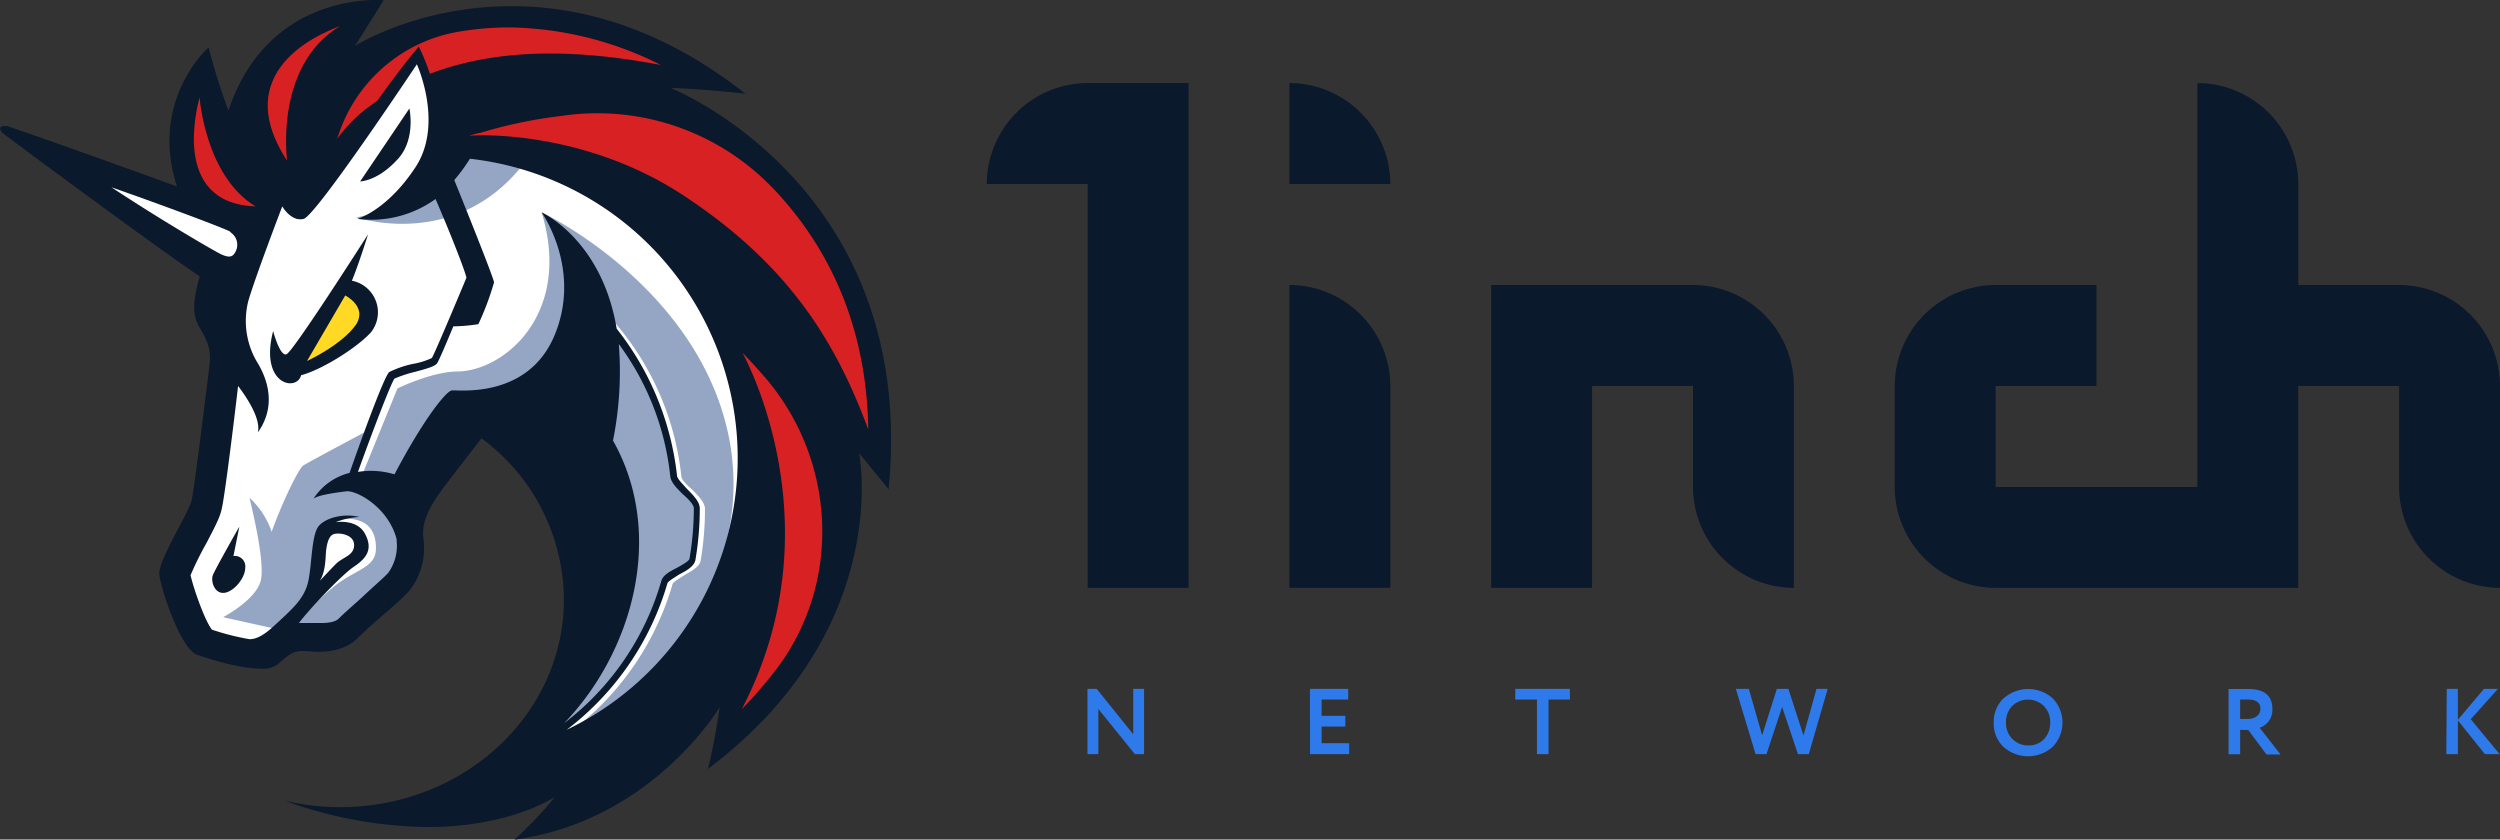<svg id="Layer_1" data-name="Layer 1" xmlns="http://www.w3.org/2000/svg" width="479.23" height="160.93" viewBox="0 0 479.23 160.93">
  <rect x="0" y="0" width="479.23" height="160.93" fill="#333333" stroke="none"/>
  <defs>
    <style>
      .cls-1 {
        fill: #0a192b;
      }

      .cls-2 {
        fill: #2f7aea;
      }

      .cls-3 {
        fill: #fff;
      }

      .cls-4 {
        fill: #94a6c3;
      }

      .cls-5 {
        fill: #ffd923;
      }

      .cls-6 {
        fill: #d82122;
      }
    </style>
  </defs>
  <title>1inch-logo-freelogovectors.net</title>
  <g>
    <path class="cls-1" d="M199.54,204.82h19.34v77.41h19.34V185.46H218.88A19.4,19.4,0,0,0,199.54,204.82Z" transform="translate(-10.38 -169.54)"/>
    <path class="cls-1" d="M257.55,282.23h19.34V243.52a19.4,19.4,0,0,0-19.34-19.35Z" transform="translate(-10.38 -169.54)"/>
    <path class="cls-1" d="M296.23,224.17v58.06h19.34V243.52h19.34v19.36a19.4,19.4,0,0,0,19.34,19.35V243.52a19.4,19.4,0,0,0-19.34-19.35Z" transform="translate(-10.38 -169.54)"/>
    <path class="cls-1" d="M470.28,224.17H450.94V204.82a19.4,19.4,0,0,0-19.34-19.36v77.42H392.93V243.52h19.33V224.17H392.93a19.41,19.41,0,0,0-19.35,19.35v19.36a19.41,19.41,0,0,0,19.35,19.35h58V243.52h19.34v19.36a19.4,19.4,0,0,0,19.34,19.35V243.52A19.41,19.41,0,0,0,470.28,224.17Z" transform="translate(-10.38 -169.54)"/>
    <path class="cls-1" d="M257.55,204.82h19.34a19.4,19.4,0,0,0-19.34-19.36Z" transform="translate(-10.38 -169.54)"/>
    <path class="cls-2" d="M229.69,301.59V314.1h-1.77l-7-8.67v8.67h-2.08V301.59h1.77l7,8.7v-8.7ZM269,314.1h-7.51V301.59h7.33v2.05h-5.1v3.11h4.55v2.06h-4.55V312H269Zm31.83-10.46H305V314.1h2.22V303.64h4.1v-2.05H300.86Zm57.76-2.05h2.14l-3.62,12.51h-2.08L352,305.05l-3,9.05h-2.09l-3.78-12.51h2.49l2.55,8.91,2.82-8.91h2.21l2.89,8.93Zm35.81,1.85a6.3,6.3,0,0,0-1.84,4.6,6.16,6.16,0,0,0,1.86,4.66,7.07,7.07,0,0,0,9.44,0,6.69,6.69,0,0,0,0-9.3,7.07,7.07,0,0,0-9.46.07Zm1.72,7.74a4.31,4.31,0,0,1-1.21-3.14,4.4,4.4,0,0,1,1.19-3.17,4.35,4.35,0,0,1,6.06,0,4.34,4.34,0,0,1,1.23,3.17,4.48,4.48,0,0,1-1.15,3.14,4,4,0,0,1-3.1,1.25A4,4,0,0,1,396.15,311.18Zm43.68-1.73v4.68h-2.22V301.62c.62,0,1.3,0,2,0h1.81c3.06,0,4.59,1.28,4.59,3.86a3.65,3.65,0,0,1-.74,2.35,3.73,3.73,0,0,1-1.7,1.22l4,5.11h-2.7l-3.48-4.68Zm1.52-5.81-.29,0-.56,0h-.67v3.71h1.45a2.76,2.76,0,0,0,1.73-.51,1.69,1.69,0,0,0,.69-1.42C443.7,304.25,442.91,303.64,441.35,303.64Zm38,10.46h2.22v-6.46l5.18,6.46h2.82l-5.54-6.69,5.21-5.82h-2.68l-5,5.93v-5.93H479.4Z" transform="translate(-10.38 -169.54)"/>
    <path class="cls-3" d="M51,258.21l4.51-34L16.35,197,52.17,209.1l8.46-13,30.88-19.2,68.11,37.54,3.52,57.3L132.83,314l-24,3.67,12.41-22.72V273l-9-17.08-9.17-6.07L89,264.42V279.8L78,290.1l-14,1.7-6.2,3.52-10.15-3.24-4.23-15.24L51,266.11Z" transform="translate(-10.38 -169.54)"/>
    <path class="cls-4" d="M113.65,196.68A71,71,0,0,0,98,195.55S95.32,208,78.68,211.22C78.82,211.22,100.68,218.7,113.65,196.68Z" transform="translate(-10.38 -169.54)"/>
    <path class="cls-4" d="M120.42,309.3a54.27,54.27,0,0,0,18.89-27.81c.14-.42,1.41-1.12,2.26-1.69,1.41-.85,2.82-1.55,3.1-2.68a59.26,59.26,0,0,0,.85-10c0-1.27-1.27-2.54-2.54-3.81-1-.85-2-1.83-2-2.54a53.79,53.79,0,0,0-16.78-33.59l-1,1a52.55,52.55,0,0,1,16.35,32.74c.15,1.13,1.27,2.26,2.4,3.39,1,.84,2.12,2.11,2.12,2.68a57.22,57.22,0,0,1-.85,9.74c-.14.56-1.41,1.13-2.4,1.69-1.41.71-2.68,1.41-3,2.54a52.11,52.11,0,0,1-21.43,29.21c1.83-3.95,7.61-16.79,10.72-23.28L126.62,266l-17.91-17.36L98.56,250,87.42,268.09s5.22,6.63-2.11,14.39-12.84,9.32-12.84,9.32L67.26,289a54.59,54.59,0,0,1,7-6.91c4.09-3.39,8.18-3.67,8.18-7.34.14-7.62-8-5.5-8-5.5l-3,2.82-1.27,10.44L64,290.24l-.7-.14-10.15-2.25s6.2-3.25,7.19-6.92-2-15.24-2.12-15.95a15.51,15.51,0,0,1,4.23,6.5c2.26-6.21,5.22-12.14,6.07-12.71s12.26-6.63,12.26-6.63l-3.8,10,2.82-1.55L86.57,244s6.63-3.25,11.57-3.25c8.88-.14,22-11,16.07-30.48,1.69.7,31,15.38,36.1,44.17C154.12,276.56,141.57,297.3,120.42,309.3Z" transform="translate(-10.38 -169.54)"/>
    <path class="cls-1" d="M86.86,199.79c3.24-3.81,2-9.46,2-9.46l-9.45,14C79.24,204.3,82.77,204.44,86.86,199.79Z" transform="translate(-10.38 -169.54)"/>
    <path class="cls-1" d="M55.13,276.13l1.13-5.64s-4.66,8.18-5.08,9.31.28,3.53,2.12,3.39,4.09-2.82,4.09-4.8A2,2,0,0,0,55.13,276.13Z" transform="translate(-10.38 -169.54)"/>
    <path class="cls-1" d="M138.89,186.38s7.05.28,14.38,1.13c-16.5-13-32.15-16.79-44.84-16.79-17.48,0-29.33,7.19-30,7.62l5.5-8.75s-22-2.12-29.76,21.16a119.78,119.78,0,0,1-3.8-12.13s-11.43,10-6.07,26.67c-13.11-4.8-31.87-11.43-32.57-11.57-1-.14-1.27.28-1.27.28s-.28.42.56,1.13c1.55,1.27,31.17,23.14,37.65,27.38-1.41,5.08-1.41,7.48,0,9.88,2,3.24,2.12,4.93,1.84,7.33s-2.82,23.15-3.39,25.69-6.48,11.57-6.2,14.25,4,14.11,7.19,15.38c2.4.85,8.32,2.68,12.27,2.68a5,5,0,0,0,3.24-.84c2.4-2.12,3.1-2.54,4.79-2.54h.43c.7,0,1.55.14,2.54.14,2.25,0,5.21-.43,7.33-2.4,3.1-3.11,8.46-7.34,10.15-9.32a13.12,13.12,0,0,0,2.68-10c-.42-3.39,1.41-6.35,3.53-9.32,2.67-3.53,7.61-9.88,7.61-9.88a38.65,38.65,0,0,1,15.79,30.91c0,22-19.17,39.79-42.86,39.79A45.24,45.24,0,0,1,64.86,323a82.85,82.85,0,0,0,27.5,5.08c15.93,0,24.39-5.78,24.39-5.78a73.24,73.24,0,0,1-7.75,8.18h.14c26.37-3.67,39.2-25.4,39.2-25.4s-1,7.06-2.26,11.86c35.11-26.39,29.19-59.42,29-60.54.28.42,3.81,4.65,5.64,6.91C186.41,205.15,138.89,186.38,138.89,186.38Zm-54,92.86c-.56.7-3,2.82-4.65,4.37s-3.53,3.11-4.94,4.52c-.56.56-1.69.84-3.38.84H67.68c2.11-2.82,8.32-9.31,10.43-10.72,2.54-1.69,3.81-3.39,2.26-6.35s-5.64-2.26-5.64-2.26a14.05,14.05,0,0,1,4.51-1c-2.68-.7-6.06,0-7.61,1.56s-1.41,7.05-2.12,10.58-3.1,5.5-6.77,8.89c-2,1.83-3.38,2.4-4.51,2.4A47.7,47.7,0,0,1,51,290.24c-1.41-1.83-3.52-7.9-4.09-10.44a60.61,60.61,0,0,1,3-6.07c1.69-3.24,2.68-5.08,3-6.77.57-2.4,2.4-17.22,3.11-23.43,1.83,2.4,4.37,6.35,3.8,8.89,4.09-5.78,1.13-11.43-.28-13.68A15.49,15.49,0,0,1,58,227.16c1.41-4.79,6.49-18.06,6.49-18.06s1.69,3,4.09,2.4,21.71-29.64,21.71-29.64,5.22,11.43-.28,19.76-11.14,9.88-11.14,9.88a21.12,21.12,0,0,0,15-3.81c3,6.91,5.78,14.11,5.92,15.1-.42,1-6.06,14.53-6.63,15.38a14.08,14.08,0,0,1-3.66,1.13A19.57,19.57,0,0,0,85,240.85c-1,.85-5.5,13.27-7.61,19.34a11.6,11.6,0,0,0-6.91,4.93c1-.7,4.09-1.12,6.35-1.41,2-.14,8,3.11,9.58,9.18v.28A8.92,8.92,0,0,1,84.88,279.24Zm-13.25,1.69C72.9,279.1,72.76,276,72.9,275s.42-2.82,1.55-3.1,3.81.14,3.81,2.12-2,2.25-3.39,3.52C73.88,278.53,71.91,280.65,71.63,280.93Zm56.26-27A67.17,67.17,0,0,0,129,235.49a51.77,51.77,0,0,1,9.87,25.4c.14,1.13,1.27,2.26,2.4,3.39,1,.84,2.11,2,2.11,2.68a57.2,57.2,0,0,1-.84,9.74c-.14.42-1.41,1.13-2.4,1.69-1.41.71-2.68,1.41-3,2.54a52.53,52.53,0,0,1-18.62,27.24C131.7,294.48,138,271.9,127.89,254ZM119,309.44a54.42,54.42,0,0,0,19.32-28.09c.14-.42,1.41-1.13,2.25-1.69,1.41-.71,2.82-1.55,3.1-2.68a58.24,58.24,0,0,0,.85-10c0-1.27-1.27-2.54-2.54-3.81-.7-.85-1.83-1.84-1.83-2.54a55.2,55.2,0,0,0-11.56-28.08c-2.82-16.94-14.1-22.16-14.39-22.3.29.42,7.62,11,2.54,23.43S98.14,244.24,97,244.38s-5.5,5.64-11,16.09A15.53,15.53,0,0,0,79,260C81.5,253,85.31,243,86,242.12a24,24,0,0,1,3.81-1.27c2.68-.7,4-1.13,4.37-1.69s1.69-3.67,3.1-7.06a33.68,33.68,0,0,0,4.8-.42,53.64,53.64,0,0,0,3-8c0-.71-5.5-14.4-7.62-19.62a33.37,33.37,0,0,0,3-4.09A57.75,57.75,0,0,1,119,309.44Z" transform="translate(-10.38 -169.54)"/>
    <path class="cls-1" d="M81.5,233.23a6.17,6.17,0,0,0-3.67-9.88c1.27-3,3.1-8.89,3.1-8.89s-14.38,22.58-15.65,23S62.74,233,62.74,233c-2.67,10.3,4.52,11.71,5.36,8.47C72.05,240.43,78.82,236.2,81.5,233.23Z" transform="translate(-10.38 -169.54)"/>
    <path class="cls-5" d="M69.23,238.74l7.33-12.56s4.23,2.11,2.12,5.5C76,235.63,69.23,238.74,69.23,238.74Z" transform="translate(-10.38 -169.54)"/>
    <path class="cls-6" d="M159.9,296.88a81,81,0,0,1-7.33,8.61c18.19-35,.84-67,.14-68.31,1.27,1.27,2.54,2.68,3.66,3.95C170.33,256.66,172,279.94,159.9,296.88Z" transform="translate(-10.38 -169.54)"/>
    <path class="cls-6" d="M176.82,251.86c-6.34-17.08-15.37-31.61-35.25-44.74-19.18-12.7-39.77-11.71-40.89-11.57h-.29a11.86,11.86,0,0,1,2.12-.56,90.19,90.19,0,0,1,15.65-3.25,46.55,46.55,0,0,1,40.33,13.83l.28.28C170.48,218.27,176.54,233.8,176.82,251.86Z" transform="translate(-10.38 -169.54)"/>
    <path class="cls-6" d="M137.06,182c-21-4-34.55-2-44.28,1.69a39.5,39.5,0,0,0-2.12-5.22c-3,3.53-6.06,7.76-8,10.44a28.82,28.82,0,0,0-7.62,7.2,29.41,29.41,0,0,1,23.13-20.47,57.17,57.17,0,0,1,10.15-.84A66.17,66.17,0,0,1,137.06,182Z" transform="translate(-10.38 -169.54)"/>
    <path class="cls-6" d="M59.36,209.1c-16.5-.56-11-19.76-10.72-20.89C48.64,188.36,49.77,203.31,59.36,209.1Z" transform="translate(-10.38 -169.54)"/>
    <path class="cls-6" d="M75.58,174.53c-12.7,7.62-10.16,25.82-10.16,25.82C53.3,181.86,74.59,175,75.58,174.53Z" transform="translate(-10.38 -169.54)"/>
    <path class="cls-3" d="M54.71,214.18a2.83,2.83,0,0,1,.7,3.81c-.56,1-1.41.85-2.68.28-1.69-.84-11.84-6.77-21-12.84,10.44,3.67,21,7.62,22.7,8.47Z" transform="translate(-10.38 -169.54)"/>
  </g>
</svg>
